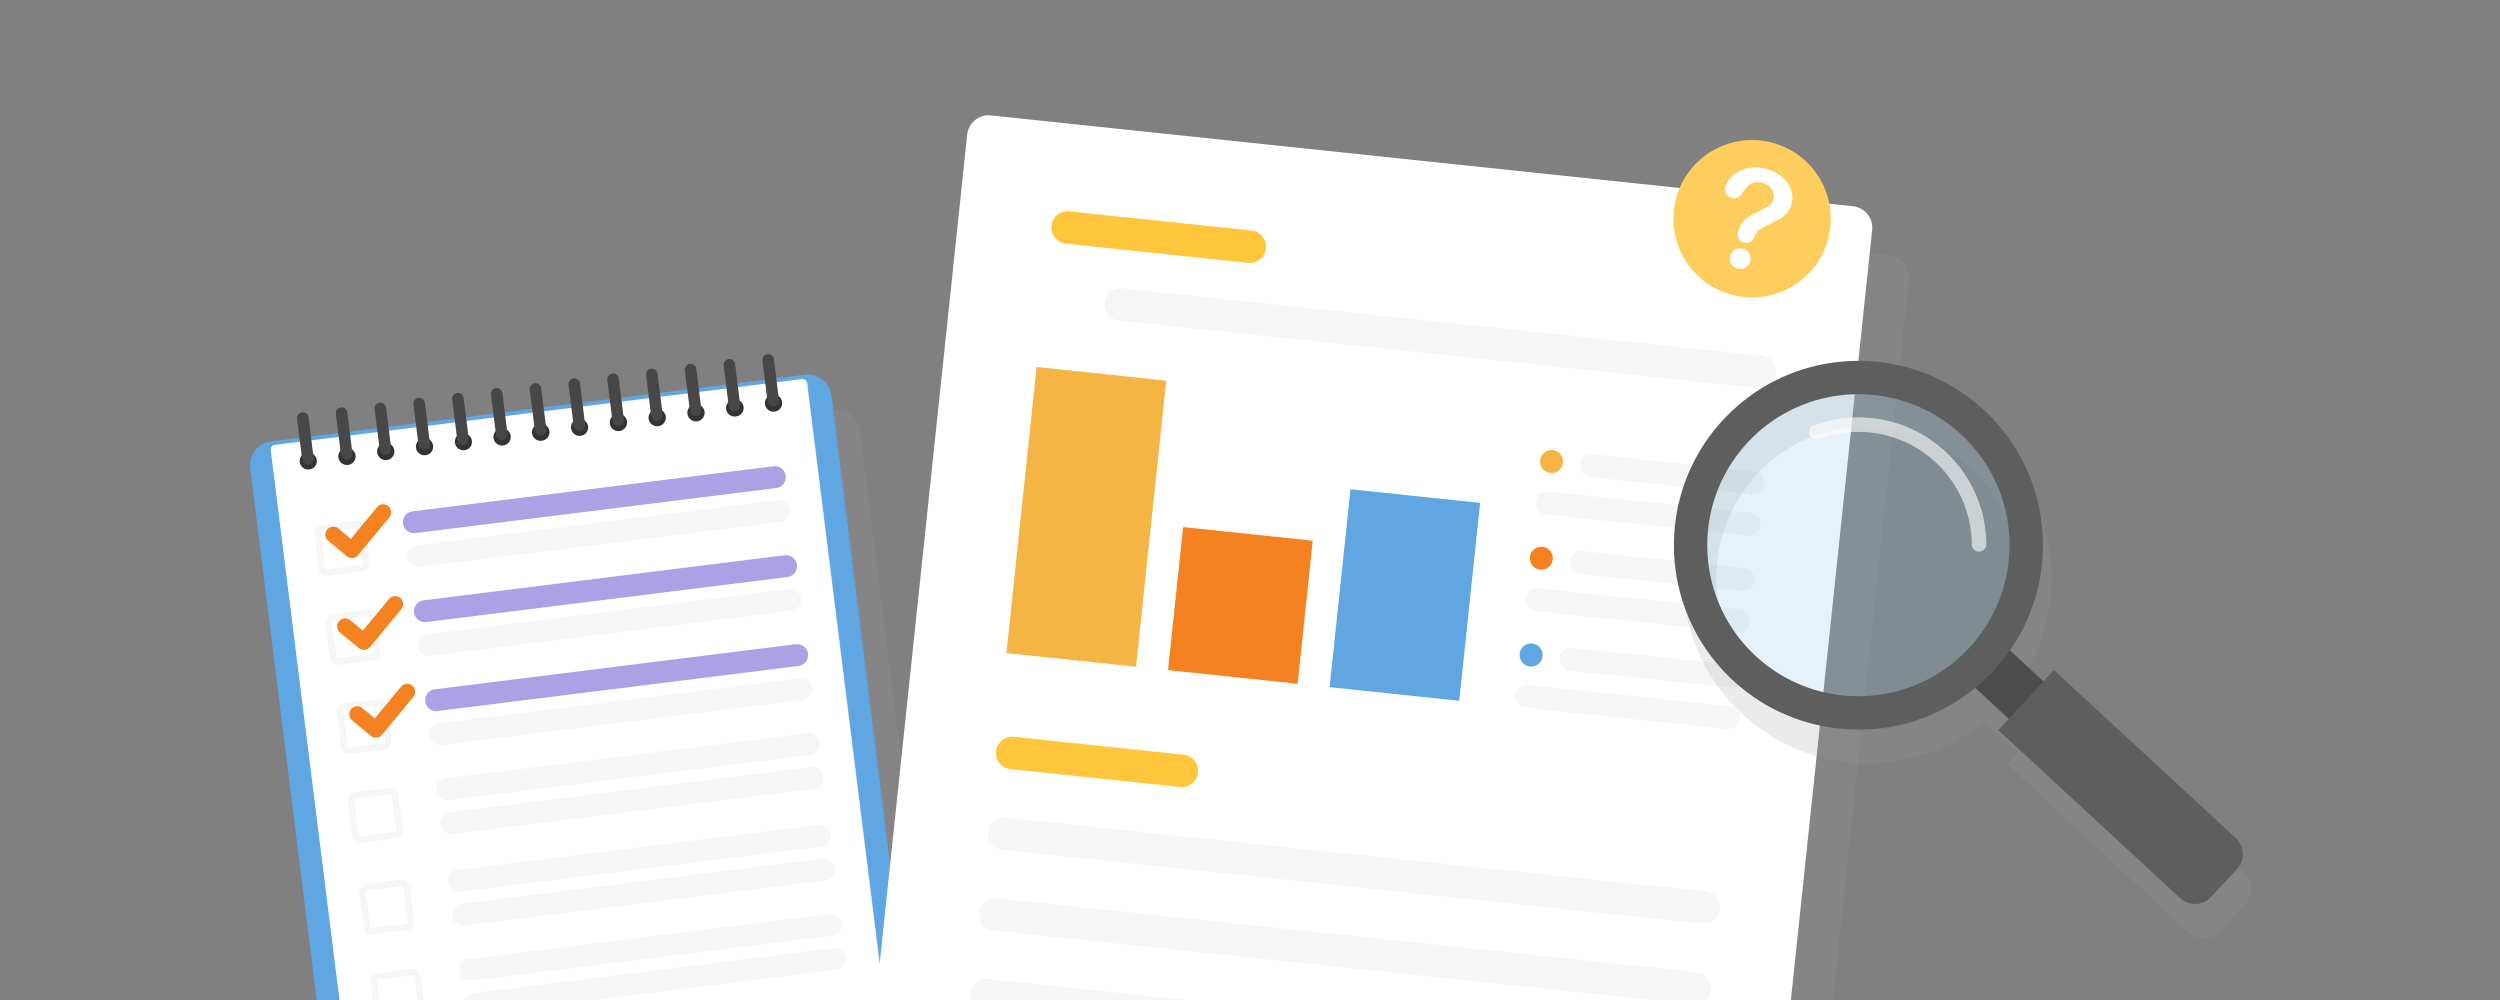 <svg width="600" height="240" viewBox="0 0 600 240" fill="none" xmlns="http://www.w3.org/2000/svg"><rect x="0" y="0" width="600" height="240" fill="#808080" stroke="none"/><g clip-path="url(#clip0_6272_15189)"><path d="M221.199 267.958L93.063 283.955c-3.127.391-6.005-1.847-6.395-4.971L66.885 120.77c-.39-3.124 1.848-6 4.974-6.39l128.136-15.998c3.127-.39 6.004 1.847 6.395 4.971l19.783 158.214c.391 3.123-1.848 5.999-4.974 6.389v.002z" fill="#9C9C9C" opacity=".2"/><path d="M214.358 259.511L86.222 275.509c-3.126.39-6.004-1.847-6.394-4.971L60.044 112.324c-.39-3.124 1.849-5.999 4.975-6.389l128.136-15.998c3.126-.39 6.004 1.847 6.395 4.97l19.783 158.214c.39 3.124-1.848 6-4.975 6.39z" fill="#60A6E2"/><path d="M212.673 252.735L86.189 268.527a1.143 1.143 0 01-1.272-.988l-19.944-159.5a1.141 1.141 0 01.989-1.27l126.485-15.791a1.141 1.141 0 011.271.987l19.944 159.499a1.142 1.142 0 01-.989 1.27v.001z" fill="#fff"/><path d="M87.003 137.148l-8.389 1.047a1.879 1.879 0 01-2.095-1.628l-1.048-8.382a1.879 1.879 0 011.63-2.094l8.389-1.047a1.878 1.878 0 012.094 1.629l1.048 8.382a1.876 1.876 0 01-1.629 2.093zm-9.707-9.494a.3.3 0 00-.26.335l1.047 8.383a.3.3 0 00.335.26l8.39-1.047a.3.3 0 00.26-.335l-1.048-8.383a.3.3 0 00-.335-.26l-8.39 1.047zm12.379 30.85l-8.39 1.047a1.88 1.88 0 01-2.095-1.628l-1.048-8.383a1.879 1.879 0 011.63-2.094l8.39-1.047a1.878 1.878 0 012.094 1.629l1.048 8.383a1.876 1.876 0 01-1.63 2.093zm-9.708-9.494a.3.3 0 00-.26.335l1.048 8.382a.3.3 0 00.335.26l8.389-1.047a.3.3 0 00.26-.335l-1.048-8.382a.3.3 0 00-.335-.26l-8.389 1.047zm12.378 30.849l-8.389 1.047a1.879 1.879 0 01-2.096-1.628l-1.047-8.382a1.879 1.879 0 011.63-2.094l8.389-1.047a1.878 1.878 0 012.094 1.629l1.048 8.382a1.876 1.876 0 01-1.629 2.093zm-9.708-9.494a.3.3 0 00-.26.335l1.048 8.383a.3.3 0 00.335.26l8.39-1.047a.3.3 0 00.26-.335l-1.048-8.383a.3.3 0 00-.336-.26l-8.389 1.047zm12.378 30.849l-8.389 1.047a1.878 1.878 0 01-2.096-1.627l-1.047-8.383a1.879 1.879 0 011.63-2.094l8.389-1.047a1.878 1.878 0 012.094 1.629l1.048 8.383a1.875 1.875 0 01-1.629 2.092zm-9.707-9.493a.3.3 0 00-.26.335l1.047 8.382a.3.3 0 00.335.26l8.39-1.047a.3.3 0 00.26-.335l-1.048-8.382a.3.3 0 00-.335-.26l-8.39 1.047z" fill="#F6F6F6"/><path d="M186.233 117.131l-86.52 10.801a2.63 2.63 0 11-.651-5.218l86.519-10.801a2.63 2.63 0 11.652 5.218z" fill="#ABA1E4"/><path d="M187.251 125.268l-86.52 10.801a2.63 2.63 0 11-.652-5.218l86.519-10.801a2.63 2.63 0 11.653 5.218z" fill="#F6F6F6"/><path d="M188.903 138.486l-86.519 10.801a2.63 2.63 0 11-.652-5.217l86.519-10.801a2.63 2.63 0 11.652 5.217z" fill="#ABA1E4"/><path d="M189.921 146.625l-86.519 10.801a2.63 2.63 0 11-.652-5.218l86.519-10.801a2.63 2.63 0 11.652 5.218z" fill="#F6F6F6"/><path d="M191.573 159.842l-86.519 10.801a2.63 2.63 0 11-.653-5.218l86.52-10.801a2.63 2.63 0 11.652 5.218z" fill="#ABA1E4"/><path d="M192.591 167.979l-86.519 10.801a2.63 2.63 0 11-.652-5.218l86.519-10.801a2.63 2.63 0 11.652 5.218zm1.653 13.218l-86.52 10.801a2.63 2.63 0 11-.652-5.218l86.52-10.8a2.629 2.629 0 11.652 5.217zm1.017 8.139l-86.519 10.801a2.63 2.63 0 11-.652-5.218l86.519-10.801a2.63 2.63 0 11.652 5.218zm-94.821 55.277l-8.389 1.047a1.879 1.879 0 01-2.095-1.628l-1.048-8.382a1.879 1.879 0 011.63-2.094l8.389-1.047a1.877 1.877 0 012.094 1.629l1.048 8.382a1.876 1.876 0 01-1.629 2.093zm-9.707-9.494a.3.3 0 00-.26.335l1.047 8.383a.3.3 0 00.335.26l8.389-1.047a.3.3 0 00.261-.335l-1.048-8.383a.3.3 0 00-.335-.26l-8.39 1.047zm108.937-10.523l-86.519 10.801a2.63 2.63 0 11-.652-5.218l86.519-10.801a2.63 2.63 0 11.652 5.218zm1.018 8.139l-86.52 10.8a2.629 2.629 0 11-.652-5.217l86.519-10.801a2.63 2.63 0 11.653 5.218zm-102.924-9.534l-8.389 1.047a1.879 1.879 0 01-2.095-1.628l-1.048-8.382a1.878 1.878 0 011.63-2.094l8.389-1.047a1.878 1.878 0 012.094 1.629l1.048 8.382a1.877 1.877 0 01-1.629 2.093zm-9.707-9.494a.3.3 0 00-.26.335l1.047 8.382a.3.3 0 00.335.261l8.39-1.047a.3.3 0 00.26-.335l-1.048-8.383a.3.3 0 00-.336-.26l-8.388 1.047zm108.935-10.523l-86.519 10.801a2.63 2.63 0 11-.652-5.218l86.519-10.801a2.63 2.63 0 11.652 5.218zm1.018 8.136l-86.519 10.801a2.628 2.628 0 11-.652-5.217l86.519-10.801a2.628 2.628 0 11.652 5.217z" fill="#F6F6F6"/><path d="M75.785 111.672a2.067 2.067 0 00-.824-2.806 2.07 2.07 0 00-2.808.823 2.07 2.07 0 003.632 1.983z" fill="#333"/><path d="M74.065 111.46a1.388 1.388 0 01-1.546-1.202l-1.22-9.759a1.388 1.388 0 011.202-1.545 1.389 1.389 0 011.547 1.202l1.22 9.759a1.388 1.388 0 01-1.203 1.545z" fill="#474747"/><path d="M84.876 110.836a2.07 2.07 0 10-2.912.294 2.07 2.07 0 002.912-.294z" fill="#333"/><path d="M83.372 110.298a1.389 1.389 0 01-1.546-1.202l-1.22-9.76a1.388 1.388 0 011.202-1.544 1.389 1.389 0 011.546 1.202l1.22 9.759a1.388 1.388 0 01-1.202 1.545z" fill="#474747"/><path d="M93.474 110.225a2.067 2.067 0 10-1.782-3.733 2.067 2.067 0 101.782 3.733z" fill="#333"/><path d="M92.679 109.136a1.389 1.389 0 01-1.546-1.202l-1.22-9.76a1.388 1.388 0 011.203-1.544 1.39 1.39 0 011.546 1.202l1.22 9.759a1.389 1.389 0 01-1.203 1.545z" fill="#474747"/><path d="M103.944 107.424a2.068 2.068 0 00-1.832-2.28 2.068 2.068 0 101.832 2.28z" fill="#333"/><path d="M101.985 107.974a1.39 1.39 0 01-1.546-1.202l-1.22-9.76a1.388 1.388 0 011.203-1.544 1.389 1.389 0 011.546 1.202l1.22 9.759a1.389 1.389 0 01-1.203 1.545z" fill="#474747"/><path d="M112.659 107.499a2.067 2.067 0 000-2.924 2.07 2.07 0 00-2.926 0 2.069 2.069 0 002.926 2.924z" fill="#333"/><path d="M111.292 106.812a1.39 1.39 0 01-1.546-1.202l-1.22-9.76a1.389 1.389 0 011.203-1.544 1.389 1.389 0 011.546 1.202l1.22 9.759a1.389 1.389 0 01-1.203 1.545z" fill="#474747"/><path d="M121.95 106.344a2.067 2.067 0 00.029-2.924 2.07 2.07 0 00-2.926-.029 2.067 2.067 0 00-.029 2.924 2.07 2.07 0 002.926.029z" fill="#333"/><path d="M120.599 105.65a1.39 1.39 0 01-1.546-1.202l-1.22-9.76a1.388 1.388 0 011.202-1.544 1.39 1.39 0 011.547 1.201l1.22 9.76a1.39 1.39 0 01-1.203 1.545z" fill="#474747"/><path d="M130.438 105.691a2.067 2.067 0 10-1.262-3.939 2.069 2.069 0 101.262 3.939z" fill="#333"/><path d="M129.907 104.489a1.388 1.388 0 01-1.546-1.202l-1.22-9.759a1.388 1.388 0 011.203-1.545 1.39 1.39 0 011.546 1.202l1.22 9.76a1.388 1.388 0 01-1.203 1.544z" fill="#474747"/><path d="M140.927 103.543a2.07 2.07 0 00-3.627-1.992 2.068 2.068 0 103.627 1.992z" fill="#333"/><path d="M139.212 103.325a1.388 1.388 0 01-1.546-1.202l-1.22-9.759a1.389 1.389 0 011.203-1.545 1.389 1.389 0 011.546 1.202l1.22 9.76a1.387 1.387 0 01-1.203 1.544z" fill="#474747"/><path d="M150.058 102.663c.701-.901.539-2.2-.363-2.902a2.07 2.07 0 00-2.904.363c-.702.901-.539 2.2.363 2.901a2.07 2.07 0 002.904-.362z" fill="#333"/><path d="M148.52 102.165a1.389 1.389 0 01-1.546-1.202l-1.22-9.759a1.389 1.389 0 011.203-1.545 1.389 1.389 0 011.546 1.202l1.22 9.759a1.388 1.388 0 01-1.203 1.545z" fill="#474747"/><path d="M158.438 102.176a2.067 2.067 0 10-1.418-3.885 2.067 2.067 0 101.418 3.885z" fill="#333"/><path d="M157.827 101.001a1.388 1.388 0 01-1.546-1.202l-1.22-9.759a1.388 1.388 0 011.202-1.545 1.39 1.39 0 011.547 1.202l1.22 9.76a1.388 1.388 0 01-1.203 1.544z" fill="#474747"/><path d="M168.671 100.339c.702-.902.54-2.2-.362-2.902a2.07 2.07 0 00-2.904.363c-.702.901-.539 2.2.363 2.901a2.07 2.07 0 002.903-.362z" fill="#333"/><path d="M167.134 99.841a1.389 1.389 0 01-1.546-1.202l-1.22-9.76a1.388 1.388 0 011.203-1.544 1.39 1.39 0 011.546 1.202l1.22 9.76a1.389 1.389 0 01-1.203 1.544z" fill="#474747"/><path d="M176.608 99.95a2.068 2.068 0 10-.526-4.101 2.068 2.068 0 10.526 4.102z" fill="#333"/><path d="M176.44 98.679a1.39 1.39 0 01-1.546-1.202l-1.22-9.76a1.388 1.388 0 011.203-1.544 1.39 1.39 0 011.546 1.202l1.22 9.759a1.388 1.388 0 01-1.203 1.545z" fill="#474747"/><path d="M186.402 98.668a2.067 2.067 0 10-1.504-3.853 2.067 2.067 0 101.504 3.853z" fill="#333"/><path d="M185.748 97.517a1.39 1.39 0 01-1.547-1.202l-1.22-9.76a1.389 1.389 0 011.203-1.544 1.389 1.389 0 011.546 1.202l1.22 9.759a1.388 1.388 0 01-1.202 1.545z" fill="#474747"/><path d="M84.642 133.932a1.915 1.915 0 01-1.404-.432l-4.461-3.692a1.919 1.919 0 112.447-2.958l2.982 2.469 6.313-7.63a1.92 1.92 0 012.958 2.446l-7.538 9.109c-.337.408-.81.641-1.298.687v.001zm2.873 22.03a1.92 1.92 0 01-1.404-.433l-4.46-3.692a1.919 1.919 0 112.446-2.957l2.983 2.468 6.313-7.63a1.92 1.92 0 012.957 2.447l-7.537 9.108a1.91 1.91 0 01-1.298.687v.002zm2.874 21.072a1.915 1.915 0 01-1.404-.432l-4.461-3.693a1.919 1.919 0 112.447-2.957l2.982 2.468 6.313-7.63a1.92 1.92 0 012.958 2.447l-7.538 9.108a1.91 1.91 0 01-1.298.687l.001.002z" fill="#F58220"/><path d="M453.497 61.27L246.74 39.42a5.187 5.187 0 00-5.701 4.622l-28.08 266.699a5.193 5.193 0 004.614 5.711l206.759 21.852c2.848.3 5.4-1.768 5.7-4.622l28.08-266.699a5.193 5.193 0 00-4.614-5.711l-.001-.002z" fill="#9C9C9C" opacity=".2"/><path d="M415.519 325.951l-206.874-21.805a5.186 5.186 0 01-4.616-5.7l28.097-266.137a5.188 5.188 0 015.704-4.612l206.873 21.806a5.186 5.186 0 014.617 5.699l-28.096 266.135a5.188 5.188 0 01-5.704 4.613l-.001.001z" fill="#fff"/><path d="M279.898 91.359l-31.113-3.279-7.247 68.664 31.114 3.278 7.246-68.663z" fill="#F4B545"/><path d="M315.06 129.775l-31.114-3.279-3.623 34.333 31.113 3.278 3.624-34.332z" fill="#F58220"/><path d="M355.234 120.698l-31.113-3.278-5.013 47.496 31.113 3.279 5.013-47.497z" fill="#60A6E2"/><path d="M373.555 113.253a2.76 2.76 0 10-2.366-4.99 2.76 2.76 0 00-1.313 3.677 2.763 2.763 0 003.679 1.313z" fill="#F4B545"/><path d="M420.483 118.619l-38.784-4.088a2.77 2.77 0 01-2.458-3.034 2.772 2.772 0 013.036-2.457l38.785 4.089a2.771 2.771 0 012.458 3.034 2.771 2.771 0 01-3.037 2.456zm-1.048 9.931l-48.4-5.101a2.77 2.77 0 01-2.458-3.034 2.772 2.772 0 013.036-2.457l48.4 5.102a2.77 2.77 0 012.458 3.034 2.772 2.772 0 01-3.036 2.456z" fill="#F6F6F6"/><path d="M371.658 136.126a2.76 2.76 0 10-3.476-4.292 2.758 2.758 0 00-.409 3.882 2.764 2.764 0 003.885.41z" fill="#F58220"/><path d="M418.032 141.836l-38.784-4.088a2.77 2.77 0 01-2.458-3.035 2.77 2.77 0 013.036-2.456l38.785 4.089a2.77 2.77 0 012.458 3.034 2.772 2.772 0 01-3.037 2.456zm-1.047 9.931l-48.4-5.102a2.769 2.769 0 01-2.458-3.034 2.772 2.772 0 013.036-2.456l48.4 5.102a2.77 2.77 0 012.459 3.034 2.772 2.772 0 01-3.037 2.456z" fill="#F6F6F6"/><path d="M370.2 157.606a2.762 2.762 0 10-5.466-.806 2.762 2.762 0 005.466.806z" fill="#60A6E2"/><path d="M415.582 165.053l-38.785-4.089a2.77 2.77 0 01-2.458-3.034 2.772 2.772 0 013.036-2.456l38.785 4.089a2.77 2.77 0 012.458 3.034 2.772 2.772 0 01-3.036 2.456zm-1.05 9.931l-48.4-5.102a2.77 2.77 0 01-2.458-3.034 2.772 2.772 0 013.037-2.456l48.4 5.101a2.772 2.772 0 012.458 3.035 2.772 2.772 0 01-3.037 2.456z" fill="#F6F6F6"/><path d="M283.244 188.879l-40.729-4.293a3.908 3.908 0 01-3.468-4.284 3.909 3.909 0 014.287-3.466l40.729 4.293a3.907 3.907 0 013.468 4.284 3.909 3.909 0 01-4.287 3.466z" fill="#FFC53B"/><path d="M408.46 221.669l-167.991-17.706a3.908 3.908 0 01-3.468-4.284 3.909 3.909 0 014.287-3.466l167.99 17.707a3.907 3.907 0 013.469 4.283 3.91 3.91 0 01-4.287 3.466zm-2.044 19.377L238.425 223.34a3.909 3.909 0 01-3.469-4.284 3.91 3.91 0 014.287-3.466l167.991 17.707a3.908 3.908 0 013.469 4.283 3.91 3.91 0 01-4.287 3.466zm-2.046 19.377l-167.991-17.706a3.909 3.909 0 01-3.469-4.284 3.91 3.91 0 014.287-3.466l167.991 17.707a3.907 3.907 0 013.469 4.283 3.91 3.91 0 01-4.287 3.466z" fill="#F6F6F6"/><path d="M299.548 63.08l-43.718-4.607a3.907 3.907 0 01-3.468-4.284 3.909 3.909 0 014.287-3.466l43.717 4.608a3.908 3.908 0 013.469 4.284 3.909 3.909 0 01-4.287 3.466z" fill="#FFC53B"/><path d="M422.03 93.133L268.585 76.959a3.908 3.908 0 01-3.469-4.284 3.91 3.91 0 014.288-3.466l153.445 16.174a3.907 3.907 0 013.468 4.284 3.909 3.909 0 01-4.287 3.466z" fill="#F6F6F6"/><path d="M415.66 108.55c-16.557 18.019-15.441 46.149 2.504 62.816 16.418 15.26 41.221 15.64 58.014 1.797l8.061 7.492-2.508 2.728 43.616 40.533a5.224 5.224 0 007.41-.287l6.207-6.752a5.292 5.292 0 00-.296-7.45l-43.615-40.533-2.508 2.727-8.06-7.491c12.411-17.917 10.091-42.756-6.328-58.006-17.945-16.68-45.926-15.594-62.495 2.426h-.002zm57.07 3.479c14.7 13.65 15.609 36.689 2.037 51.45-13.572 14.761-36.477 15.644-51.177 1.995-14.7-13.663-15.622-36.701-2.051-51.462 13.573-14.76 36.49-15.646 51.19-1.983h.001z" fill="#9C9C9C" opacity=".2"/><path d="M450.623 169.574c21.401-2.546 36.689-21.945 34.145-43.329-2.543-21.385-21.954-36.657-43.356-34.112-21.401 2.546-36.688 21.945-34.145 43.329 2.544 21.385 21.955 36.657 43.356 34.112z" fill="#86BDDD" opacity=".2"/><path opacity=".6" d="M475.234 132.367a1.743 1.743 0 01-2.002-1.709 27.484 27.484 0 00-.1-2.135c-1.281-14.939-14.489-26.047-29.439-24.764-2.45.207-4.856.745-7.14 1.592a1.748 1.748 0 01-2.242-1.03 1.742 1.742 0 011.029-2.241 30.689 30.689 0 018.055-1.795c16.868-1.448 31.769 11.087 33.214 27.94.069.806.107 1.606.114 2.402a1.744 1.744 0 01-1.489 1.74z" fill="#fff"/><path d="M480.154 154.035l-8.322 8.996 12.027 11.108 8.322-8.996-12.027-11.108z" fill="#4C4C4C"/><path d="M413.502 100.823c-16.591 17.945-15.495 45.94 2.461 62.516 17.956 16.587 45.961 15.487 62.565-2.459 16.604-17.945 15.507-45.941-2.448-62.517-17.956-16.588-45.973-15.487-62.577 2.46h-.001zm57.139 3.42c14.708 13.575 15.602 36.504 2.002 51.205-13.6 14.7-36.534 15.596-51.243 2.022-14.709-13.587-15.615-36.515-2.016-51.215 13.6-14.7 36.547-15.599 51.256-2.011l.001-.001zm66.241 104.304l-6.221 6.724a5.253 5.253 0 01-7.419.291l-43.641-40.309 13.349-14.43 43.641 40.31a5.244 5.244 0 01.291 7.414z" fill="#5E5E5E"/><path d="M429.862 68.906c9.061-5.17 12.214-16.707 7.044-25.768-5.17-9.061-16.707-12.215-25.768-7.045s-12.215 16.707-7.045 25.768c5.171 9.061 16.708 12.215 25.769 7.045z" fill="#FDCE5E"/><path d="M414.051 44.967c.274-1.002.874-1.929 1.799-2.782.925-.854 2.098-1.45 3.516-1.788 1.418-.338 2.952-.283 4.6.17 1.531.417 2.807 1.07 3.823 1.954 1.016.885 1.714 1.901 2.086 3.046a5.88 5.88 0 01.093 3.429c-.246.898-.644 1.632-1.191 2.211a7.52 7.52 0 01-1.778 1.395c-.635.355-1.763.936-3.376 1.742-.45.229-.817.437-1.1.628a3.45 3.45 0 00-.667.55c-.16.178-.302.362-.412.55-.111.189-.3.527-.558 1.012-.501 1.043-1.278 1.422-2.334 1.13-.548-.15-.963-.456-1.236-.917-.278-.46-.319-1.045-.124-1.755.243-.889.591-1.616 1.043-2.19a6.011 6.011 0 011.561-1.411c.586-.365 1.358-.782 2.313-1.248a32.81 32.81 0 001.832-.936 4.815 4.815 0 001.036-.797c.309-.312.518-.687.637-1.118.232-.844.113-1.642-.358-2.394-.47-.752-1.2-1.263-2.192-1.534-1.162-.316-2.094-.259-2.804.175-.709.435-1.409 1.174-2.101 2.21-.683 1.094-1.53 1.505-2.531 1.231a2.075 2.075 0 01-1.326-1.034c-.292-.527-.374-1.033-.241-1.522l-.01-.007zm2.982 19.466a2.592 2.592 0 01-1.515-1.085c-.368-.546-.448-1.194-.241-1.944.18-.665.566-1.16 1.157-1.487.587-.326 1.219-.4 1.897-.213.664.18 1.164.561 1.493 1.14.329.577.406 1.2.221 1.865-.204.74-.6 1.255-1.187 1.547a2.5 2.5 0 01-1.82.184l-.005-.007z" fill="#fff"/></g><defs><clipPath id="clip0_6272_15189"><path fill="#fff" d="M0 0h600v240H0z"/></clipPath></defs></svg>